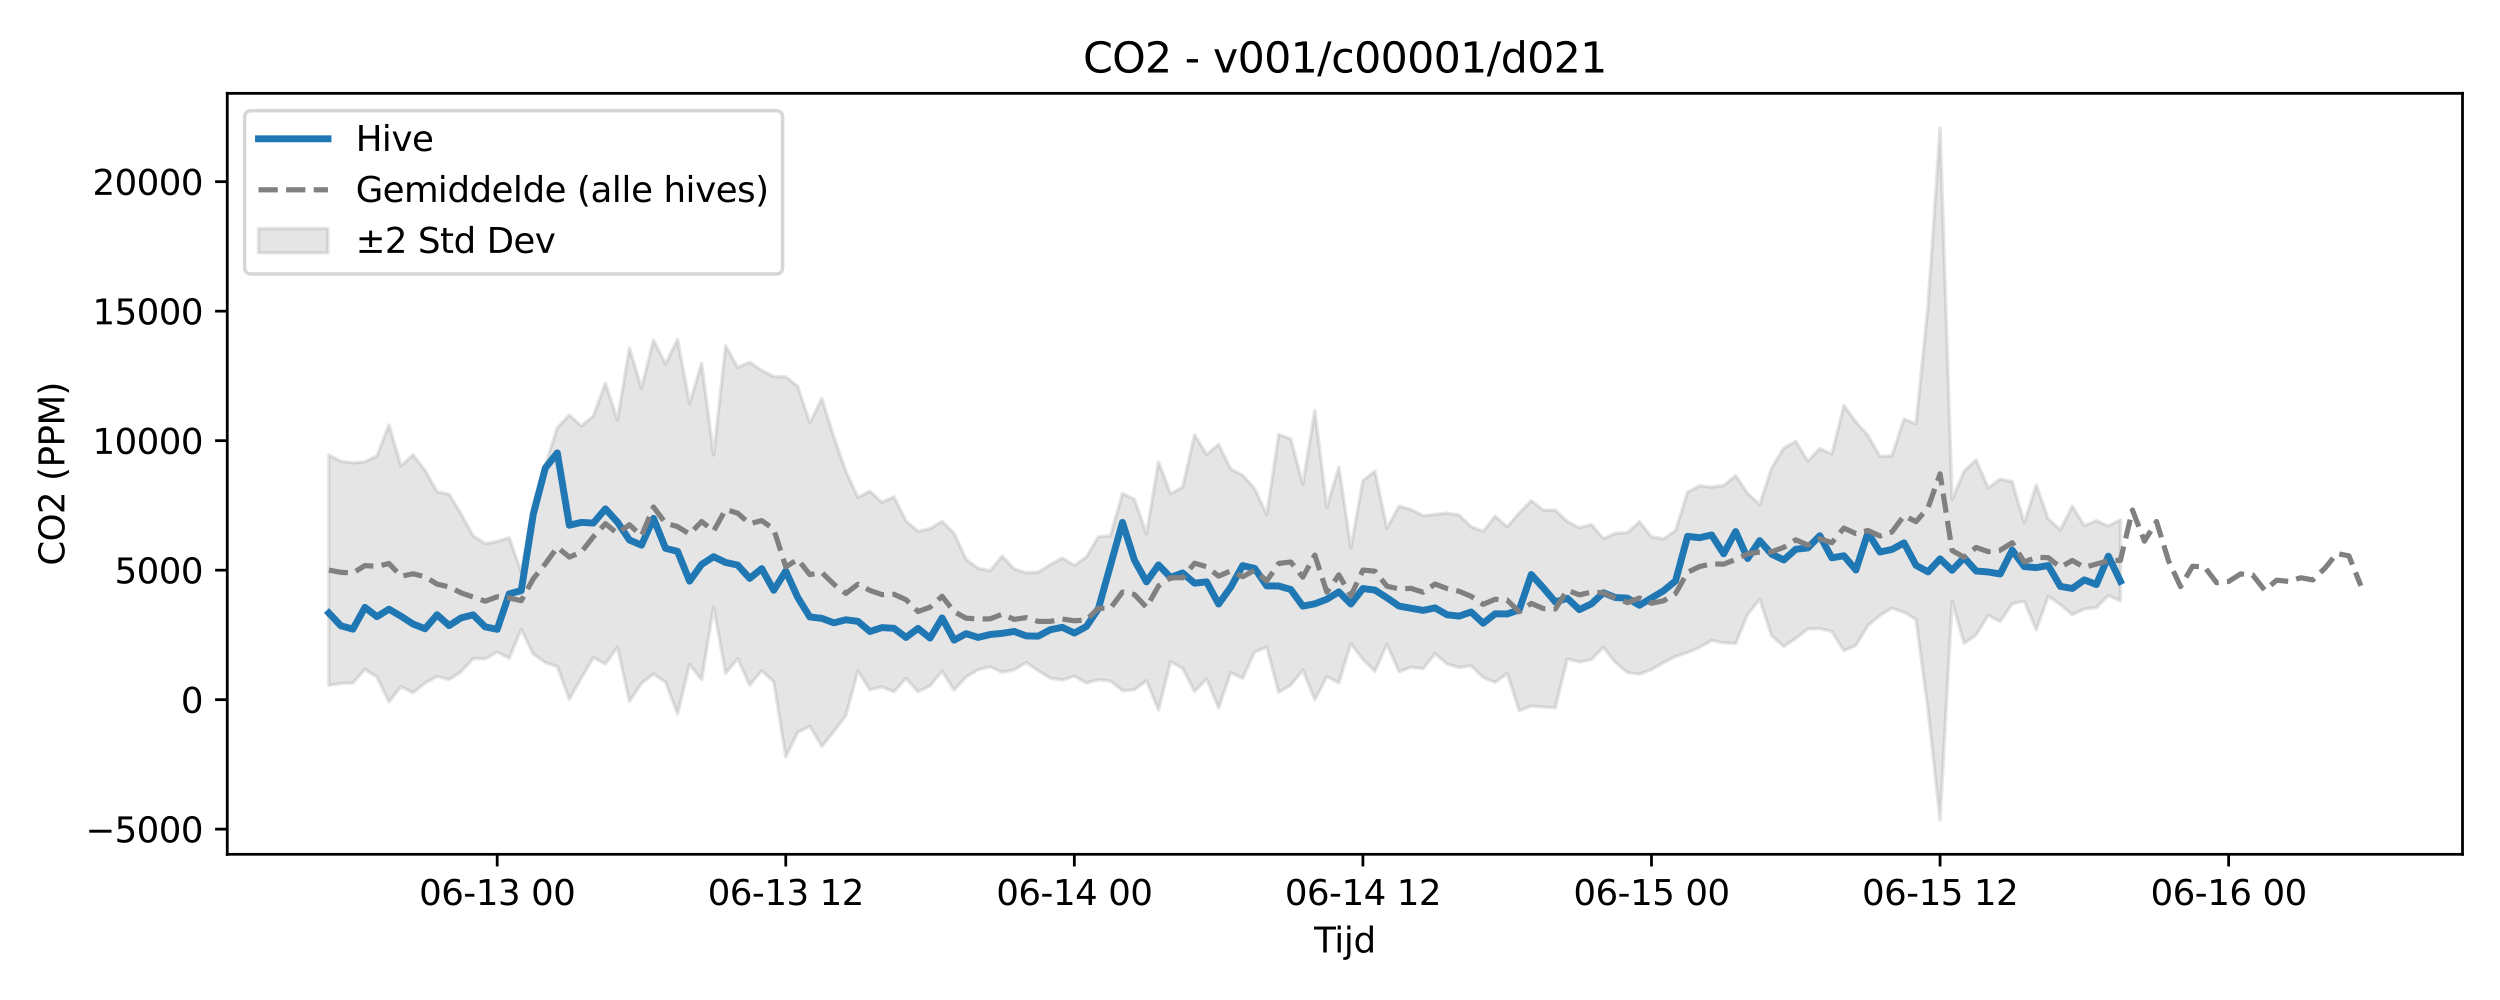 <?xml version="1.0" encoding="utf-8" standalone="no"?>
<!DOCTYPE svg PUBLIC "-//W3C//DTD SVG 1.1//EN"
  "http://www.w3.org/Graphics/SVG/1.1/DTD/svg11.dtd">
<svg xmlns:xlink="http://www.w3.org/1999/xlink" width="720pt" height="288pt" viewBox="0 0 720 288" xmlns="http://www.w3.org/2000/svg" version="1.1">
 <defs>
  <style type="text/css">*{stroke-linejoin: round; stroke-linecap: butt}</style>
 </defs>
 <g id="figure_1">
  <g id="patch_1">
   <path d="M 0 288 
L 720 288 
L 720 0 
L 0 0 
z
" style="fill: #ffffff"/>
  </g>
  <g id="axes_1">
   <g id="patch_2">
    <path d="M 65.45 246.04 
L 709.2 246.04 
L 709.2 26.88 
L 65.45 26.88 
z
" style="fill: #ffffff"/>
   </g>
   <g id="FillBetweenPolyCollection_1">
    <defs>
     <path id="mf3ef198dfa" d="M 94.711 -156.984 
L 94.711 -90.632 
L 98.174 -91.172 
L 101.637 -91.271 
L 105.1 -95.21 
L 108.563 -93.032 
L 112.026 -85.814 
L 115.489 -90.27 
L 118.952 -88.515 
L 122.414 -91.281 
L 125.877 -93.169 
L 129.34 -92.301 
L 132.803 -94.54 
L 136.266 -98.354 
L 139.729 -98.241 
L 143.192 -100.216 
L 146.655 -98.455 
L 150.117 -106.754 
L 153.58 -99.647 
L 157.043 -97.194 
L 160.506 -96.03 
L 163.969 -86.638 
L 167.432 -92.728 
L 170.895 -98.654 
L 174.358 -96.758 
L 177.821 -101.617 
L 181.283 -86.011 
L 184.746 -91.162 
L 188.209 -93.873 
L 191.672 -91.527 
L 195.135 -82.415 
L 198.598 -96.61 
L 202.061 -92.25 
L 205.524 -113.165 
L 208.987 -94.117 
L 212.449 -98.247 
L 215.912 -90.668 
L 219.375 -94.824 
L 222.838 -91.667 
L 226.301 -70.025 
L 229.764 -77.105 
L 233.227 -78.826 
L 236.69 -73.033 
L 240.152 -77.326 
L 243.615 -81.9 
L 247.078 -94.753 
L 250.541 -89.359 
L 254.004 -90.175 
L 257.467 -88.765 
L 260.93 -92.623 
L 264.393 -88.799 
L 267.856 -90.46 
L 271.318 -94.729 
L 274.781 -89.267 
L 278.244 -93.043 
L 281.707 -95.125 
L 285.17 -95.951 
L 288.633 -94.386 
L 292.096 -95.094 
L 295.559 -97.216 
L 299.021 -94.846 
L 302.484 -92.675 
L 305.947 -92.169 
L 309.41 -93.253 
L 312.873 -91.318 
L 316.336 -92.23 
L 319.799 -91.872 
L 323.262 -89.106 
L 326.725 -89.343 
L 330.187 -91.931 
L 333.65 -83.498 
L 337.113 -97.453 
L 340.576 -95.531 
L 344.039 -88.867 
L 347.502 -92.489 
L 350.965 -84.114 
L 354.428 -94.251 
L 357.89 -92.673 
L 361.353 -100.279 
L 364.816 -101.599 
L 368.279 -88.6 
L 371.742 -90.69 
L 375.205 -95.039 
L 378.668 -86.505 
L 382.131 -93.111 
L 385.594 -91.373 
L 389.056 -102.642 
L 392.519 -98.077 
L 395.982 -94.677 
L 399.445 -102.485 
L 402.908 -94.556 
L 406.371 -95.847 
L 409.834 -95.41 
L 413.297 -99.769 
L 416.76 -96.746 
L 420.222 -95.76 
L 423.685 -96.229 
L 427.148 -92.921 
L 430.611 -91.501 
L 434.074 -94.04 
L 437.537 -83.333 
L 441 -84.666 
L 444.463 -84.392 
L 447.925 -84.155 
L 451.388 -98.231 
L 454.851 -97.361 
L 458.314 -98.034 
L 461.777 -101.612 
L 465.24 -97.188 
L 468.703 -94.32 
L 472.166 -93.838 
L 475.629 -95.147 
L 479.091 -97.151 
L 482.554 -98.906 
L 486.017 -100.079 
L 489.48 -101.571 
L 492.943 -103.537 
L 496.406 -102.876 
L 499.869 -102.69 
L 503.332 -111.082 
L 506.794 -115.342 
L 510.257 -104.881 
L 513.72 -101.808 
L 517.183 -104.176 
L 520.646 -106.823 
L 524.109 -106.947 
L 527.572 -106.138 
L 531.035 -100.593 
L 534.498 -102.142 
L 537.96 -107.837 
L 541.423 -110.757 
L 544.886 -112.848 
L 548.349 -111.665 
L 551.812 -109.635 
L 555.275 -83.462 
L 558.738 -51.922 
L 562.201 -114.728 
L 565.663 -102.727 
L 569.126 -105.119 
L 572.589 -110.8 
L 576.052 -109.027 
L 579.515 -114.128 
L 582.978 -114.89 
L 586.441 -106.621 
L 589.904 -116.256 
L 593.367 -113.887 
L 596.829 -110.962 
L 600.292 -112.621 
L 603.755 -113.01 
L 607.218 -116.474 
L 610.681 -114.95 
L 610.681 -138.306 
L 610.681 -138.306 
L 607.218 -136.493 
L 603.755 -138.059 
L 600.292 -136.603 
L 596.829 -142.207 
L 593.367 -135.382 
L 589.904 -138.537 
L 586.441 -148.33 
L 582.978 -137.431 
L 579.515 -149.275 
L 576.052 -150.034 
L 572.589 -147.462 
L 569.126 -155.562 
L 565.663 -152.287 
L 562.201 -144.189 
L 558.738 -251.158 
L 555.275 -200.111 
L 551.812 -165.897 
L 548.349 -167.327 
L 544.886 -156.754 
L 541.423 -156.527 
L 537.96 -162.604 
L 534.498 -166.506 
L 531.035 -171.218 
L 527.572 -157.275 
L 524.109 -158.775 
L 520.646 -155.239 
L 517.183 -160.866 
L 513.72 -158.917 
L 510.257 -153.259 
L 506.794 -142.679 
L 503.332 -145.888 
L 499.869 -151.028 
L 496.406 -148.176 
L 492.943 -147.72 
L 489.48 -148.097 
L 486.017 -146.282 
L 482.554 -135.204 
L 479.091 -132.785 
L 475.629 -133.38 
L 472.166 -137.726 
L 468.703 -134.586 
L 465.24 -134.373 
L 461.777 -132.884 
L 458.314 -136.946 
L 454.851 -135.988 
L 451.388 -137.823 
L 447.925 -141.093 
L 444.463 -141.068 
L 441 -143.794 
L 437.537 -140.287 
L 434.074 -136.258 
L 430.611 -139.332 
L 427.148 -134.972 
L 423.685 -136.283 
L 420.222 -139.653 
L 416.76 -140.22 
L 413.297 -139.842 
L 409.834 -139.461 
L 406.371 -141.251 
L 402.908 -142.219 
L 399.445 -135.845 
L 395.982 -152.302 
L 392.519 -149.556 
L 389.056 -130.228 
L 385.594 -153.494 
L 382.131 -141.839 
L 378.668 -169.746 
L 375.205 -148.506 
L 371.742 -161.596 
L 368.279 -162.873 
L 364.816 -139.775 
L 361.353 -147.24 
L 357.89 -151.15 
L 354.428 -152.936 
L 350.965 -160.024 
L 347.502 -157.084 
L 344.039 -162.736 
L 340.576 -147.691 
L 337.113 -145.794 
L 333.65 -154.967 
L 330.187 -134.237 
L 326.725 -144.201 
L 323.262 -145.837 
L 319.799 -133.715 
L 316.336 -133.42 
L 312.873 -127.591 
L 309.41 -125.173 
L 305.947 -127.277 
L 302.484 -125.395 
L 299.021 -123.208 
L 295.559 -123.035 
L 292.096 -124.143 
L 288.633 -127.826 
L 285.17 -123.599 
L 281.707 -124.314 
L 278.244 -126.894 
L 274.781 -134.415 
L 271.318 -137.834 
L 267.856 -135.767 
L 264.393 -134.962 
L 260.93 -137.955 
L 257.467 -144.923 
L 254.004 -143.313 
L 250.541 -146.543 
L 247.078 -144.717 
L 243.615 -152.308 
L 240.152 -162.146 
L 236.69 -173.185 
L 233.227 -166.202 
L 229.764 -176.705 
L 226.301 -179.485 
L 222.838 -179.556 
L 219.375 -181.311 
L 215.912 -183.68 
L 212.449 -182.161 
L 208.987 -188.415 
L 205.524 -156.959 
L 202.061 -183.367 
L 198.598 -171.769 
L 195.135 -190.263 
L 191.672 -183.183 
L 188.209 -190.093 
L 184.746 -176.159 
L 181.283 -187.768 
L 177.821 -167.068 
L 174.358 -177.657 
L 170.895 -168.217 
L 167.432 -165.306 
L 163.969 -168.484 
L 160.506 -164.785 
L 157.043 -154.004 
L 153.58 -143.02 
L 150.117 -123.272 
L 146.655 -133.116 
L 143.192 -132.049 
L 139.729 -131.463 
L 136.266 -133.691 
L 132.803 -139.962 
L 129.34 -145.67 
L 125.877 -146.362 
L 122.414 -152.54 
L 118.952 -156.984 
L 115.489 -153.822 
L 112.026 -165.616 
L 108.563 -156.7 
L 105.1 -155.035 
L 101.637 -154.678 
L 98.174 -155.158 
L 94.711 -156.984 
z
" style="stroke: #808080; stroke-opacity: 0.2"/>
    </defs>
    <g clip-path="url(#pccd84db3d9)">
     <use xlink:href="#mf3ef198dfa" x="0" y="288" style="fill: #808080; fill-opacity: 0.2; stroke: #808080; stroke-opacity: 0.2"/>
    </g>
   </g>
   <g id="matplotlib.axis_1">
    <g id="xtick_1">
     <g id="line2d_1">
      <defs>
       <path id="m6d3af0297d" d="M 0 0 
L 0 3.5 
" style="stroke: #000000; stroke-width: 0.8"/>
      </defs>
      <g>
       <use xlink:href="#m6d3af0297d" x="143.192" y="246.04" style="stroke: #000000; stroke-width: 0.8"/>
      </g>
     </g>
     <g id="text_1">
      <!-- 06-13 00 -->
      <g transform="translate(120.711 260.638) scale(0.1 -0.1)">
       <defs>
        <path id="DejaVuSans-30" d="M 2034 4250 
Q 1547 4250 1301 3770 
Q 1056 3291 1056 2328 
Q 1056 1369 1301 889 
Q 1547 409 2034 409 
Q 2525 409 2770 889 
Q 3016 1369 3016 2328 
Q 3016 3291 2770 3770 
Q 2525 4250 2034 4250 
z
M 2034 4750 
Q 2819 4750 3233 4129 
Q 3647 3509 3647 2328 
Q 3647 1150 3233 529 
Q 2819 -91 2034 -91 
Q 1250 -91 836 529 
Q 422 1150 422 2328 
Q 422 3509 836 4129 
Q 1250 4750 2034 4750 
z
" transform="scale(0.016)"/>
        <path id="DejaVuSans-36" d="M 2113 2584 
Q 1688 2584 1439 2293 
Q 1191 2003 1191 1497 
Q 1191 994 1439 701 
Q 1688 409 2113 409 
Q 2538 409 2786 701 
Q 3034 994 3034 1497 
Q 3034 2003 2786 2293 
Q 2538 2584 2113 2584 
z
M 3366 4563 
L 3366 3988 
Q 3128 4100 2886 4159 
Q 2644 4219 2406 4219 
Q 1781 4219 1451 3797 
Q 1122 3375 1075 2522 
Q 1259 2794 1537 2939 
Q 1816 3084 2150 3084 
Q 2853 3084 3261 2657 
Q 3669 2231 3669 1497 
Q 3669 778 3244 343 
Q 2819 -91 2113 -91 
Q 1303 -91 875 529 
Q 447 1150 447 2328 
Q 447 3434 972 4092 
Q 1497 4750 2381 4750 
Q 2619 4750 2861 4703 
Q 3103 4656 3366 4563 
z
" transform="scale(0.016)"/>
        <path id="DejaVuSans-2d" d="M 313 2009 
L 1997 2009 
L 1997 1497 
L 313 1497 
L 313 2009 
z
" transform="scale(0.016)"/>
        <path id="DejaVuSans-31" d="M 794 531 
L 1825 531 
L 1825 4091 
L 703 3866 
L 703 4441 
L 1819 4666 
L 2450 4666 
L 2450 531 
L 3481 531 
L 3481 0 
L 794 0 
L 794 531 
z
" transform="scale(0.016)"/>
        <path id="DejaVuSans-33" d="M 2597 2516 
Q 3050 2419 3304 2112 
Q 3559 1806 3559 1356 
Q 3559 666 3084 287 
Q 2609 -91 1734 -91 
Q 1441 -91 1130 -33 
Q 819 25 488 141 
L 488 750 
Q 750 597 1062 519 
Q 1375 441 1716 441 
Q 2309 441 2620 675 
Q 2931 909 2931 1356 
Q 2931 1769 2642 2001 
Q 2353 2234 1838 2234 
L 1294 2234 
L 1294 2753 
L 1863 2753 
Q 2328 2753 2575 2939 
Q 2822 3125 2822 3475 
Q 2822 3834 2567 4026 
Q 2313 4219 1838 4219 
Q 1578 4219 1281 4162 
Q 984 4106 628 3988 
L 628 4550 
Q 988 4650 1302 4700 
Q 1616 4750 1894 4750 
Q 2613 4750 3031 4423 
Q 3450 4097 3450 3541 
Q 3450 3153 3228 2886 
Q 3006 2619 2597 2516 
z
" transform="scale(0.016)"/>
        <path id="DejaVuSans-20" transform="scale(0.016)"/>
       </defs>
       <use xlink:href="#DejaVuSans-30"/>
       <use xlink:href="#DejaVuSans-36" transform="translate(63.623 0)"/>
       <use xlink:href="#DejaVuSans-2d" transform="translate(127.246 0)"/>
       <use xlink:href="#DejaVuSans-31" transform="translate(163.33 0)"/>
       <use xlink:href="#DejaVuSans-33" transform="translate(226.953 0)"/>
       <use xlink:href="#DejaVuSans-20" transform="translate(290.576 0)"/>
       <use xlink:href="#DejaVuSans-30" transform="translate(322.363 0)"/>
       <use xlink:href="#DejaVuSans-30" transform="translate(385.986 0)"/>
      </g>
     </g>
    </g>
    <g id="xtick_2">
     <g id="line2d_2">
      <g>
       <use xlink:href="#m6d3af0297d" x="226.301" y="246.04" style="stroke: #000000; stroke-width: 0.8"/>
      </g>
     </g>
     <g id="text_2">
      <!-- 06-13 12 -->
      <g transform="translate(203.82 260.638) scale(0.1 -0.1)">
       <defs>
        <path id="DejaVuSans-32" d="M 1228 531 
L 3431 531 
L 3431 0 
L 469 0 
L 469 531 
Q 828 903 1448 1529 
Q 2069 2156 2228 2338 
Q 2531 2678 2651 2914 
Q 2772 3150 2772 3378 
Q 2772 3750 2511 3984 
Q 2250 4219 1831 4219 
Q 1534 4219 1204 4116 
Q 875 4013 500 3803 
L 500 4441 
Q 881 4594 1212 4672 
Q 1544 4750 1819 4750 
Q 2544 4750 2975 4387 
Q 3406 4025 3406 3419 
Q 3406 3131 3298 2873 
Q 3191 2616 2906 2266 
Q 2828 2175 2409 1742 
Q 1991 1309 1228 531 
z
" transform="scale(0.016)"/>
       </defs>
       <use xlink:href="#DejaVuSans-30"/>
       <use xlink:href="#DejaVuSans-36" transform="translate(63.623 0)"/>
       <use xlink:href="#DejaVuSans-2d" transform="translate(127.246 0)"/>
       <use xlink:href="#DejaVuSans-31" transform="translate(163.33 0)"/>
       <use xlink:href="#DejaVuSans-33" transform="translate(226.953 0)"/>
       <use xlink:href="#DejaVuSans-20" transform="translate(290.576 0)"/>
       <use xlink:href="#DejaVuSans-31" transform="translate(322.363 0)"/>
       <use xlink:href="#DejaVuSans-32" transform="translate(385.986 0)"/>
      </g>
     </g>
    </g>
    <g id="xtick_3">
     <g id="line2d_3">
      <g>
       <use xlink:href="#m6d3af0297d" x="309.41" y="246.04" style="stroke: #000000; stroke-width: 0.8"/>
      </g>
     </g>
     <g id="text_3">
      <!-- 06-14 00 -->
      <g transform="translate(286.93 260.638) scale(0.1 -0.1)">
       <defs>
        <path id="DejaVuSans-34" d="M 2419 4116 
L 825 1625 
L 2419 1625 
L 2419 4116 
z
M 2253 4666 
L 3047 4666 
L 3047 1625 
L 3713 1625 
L 3713 1100 
L 3047 1100 
L 3047 0 
L 2419 0 
L 2419 1100 
L 313 1100 
L 313 1709 
L 2253 4666 
z
" transform="scale(0.016)"/>
       </defs>
       <use xlink:href="#DejaVuSans-30"/>
       <use xlink:href="#DejaVuSans-36" transform="translate(63.623 0)"/>
       <use xlink:href="#DejaVuSans-2d" transform="translate(127.246 0)"/>
       <use xlink:href="#DejaVuSans-31" transform="translate(163.33 0)"/>
       <use xlink:href="#DejaVuSans-34" transform="translate(226.953 0)"/>
       <use xlink:href="#DejaVuSans-20" transform="translate(290.576 0)"/>
       <use xlink:href="#DejaVuSans-30" transform="translate(322.363 0)"/>
       <use xlink:href="#DejaVuSans-30" transform="translate(385.986 0)"/>
      </g>
     </g>
    </g>
    <g id="xtick_4">
     <g id="line2d_4">
      <g>
       <use xlink:href="#m6d3af0297d" x="392.519" y="246.04" style="stroke: #000000; stroke-width: 0.8"/>
      </g>
     </g>
     <g id="text_4">
      <!-- 06-14 12 -->
      <g transform="translate(370.039 260.638) scale(0.1 -0.1)">
       <use xlink:href="#DejaVuSans-30"/>
       <use xlink:href="#DejaVuSans-36" transform="translate(63.623 0)"/>
       <use xlink:href="#DejaVuSans-2d" transform="translate(127.246 0)"/>
       <use xlink:href="#DejaVuSans-31" transform="translate(163.33 0)"/>
       <use xlink:href="#DejaVuSans-34" transform="translate(226.953 0)"/>
       <use xlink:href="#DejaVuSans-20" transform="translate(290.576 0)"/>
       <use xlink:href="#DejaVuSans-31" transform="translate(322.363 0)"/>
       <use xlink:href="#DejaVuSans-32" transform="translate(385.986 0)"/>
      </g>
     </g>
    </g>
    <g id="xtick_5">
     <g id="line2d_5">
      <g>
       <use xlink:href="#m6d3af0297d" x="475.629" y="246.04" style="stroke: #000000; stroke-width: 0.8"/>
      </g>
     </g>
     <g id="text_5">
      <!-- 06-15 00 -->
      <g transform="translate(453.148 260.638) scale(0.1 -0.1)">
       <defs>
        <path id="DejaVuSans-35" d="M 691 4666 
L 3169 4666 
L 3169 4134 
L 1269 4134 
L 1269 2991 
Q 1406 3038 1543 3061 
Q 1681 3084 1819 3084 
Q 2600 3084 3056 2656 
Q 3513 2228 3513 1497 
Q 3513 744 3044 326 
Q 2575 -91 1722 -91 
Q 1428 -91 1123 -41 
Q 819 9 494 109 
L 494 744 
Q 775 591 1075 516 
Q 1375 441 1709 441 
Q 2250 441 2565 725 
Q 2881 1009 2881 1497 
Q 2881 1984 2565 2268 
Q 2250 2553 1709 2553 
Q 1456 2553 1204 2497 
Q 953 2441 691 2322 
L 691 4666 
z
" transform="scale(0.016)"/>
       </defs>
       <use xlink:href="#DejaVuSans-30"/>
       <use xlink:href="#DejaVuSans-36" transform="translate(63.623 0)"/>
       <use xlink:href="#DejaVuSans-2d" transform="translate(127.246 0)"/>
       <use xlink:href="#DejaVuSans-31" transform="translate(163.33 0)"/>
       <use xlink:href="#DejaVuSans-35" transform="translate(226.953 0)"/>
       <use xlink:href="#DejaVuSans-20" transform="translate(290.576 0)"/>
       <use xlink:href="#DejaVuSans-30" transform="translate(322.363 0)"/>
       <use xlink:href="#DejaVuSans-30" transform="translate(385.986 0)"/>
      </g>
     </g>
    </g>
    <g id="xtick_6">
     <g id="line2d_6">
      <g>
       <use xlink:href="#m6d3af0297d" x="558.738" y="246.04" style="stroke: #000000; stroke-width: 0.8"/>
      </g>
     </g>
     <g id="text_6">
      <!-- 06-15 12 -->
      <g transform="translate(536.257 260.638) scale(0.1 -0.1)">
       <use xlink:href="#DejaVuSans-30"/>
       <use xlink:href="#DejaVuSans-36" transform="translate(63.623 0)"/>
       <use xlink:href="#DejaVuSans-2d" transform="translate(127.246 0)"/>
       <use xlink:href="#DejaVuSans-31" transform="translate(163.33 0)"/>
       <use xlink:href="#DejaVuSans-35" transform="translate(226.953 0)"/>
       <use xlink:href="#DejaVuSans-20" transform="translate(290.576 0)"/>
       <use xlink:href="#DejaVuSans-31" transform="translate(322.363 0)"/>
       <use xlink:href="#DejaVuSans-32" transform="translate(385.986 0)"/>
      </g>
     </g>
    </g>
    <g id="xtick_7">
     <g id="line2d_7">
      <g>
       <use xlink:href="#m6d3af0297d" x="641.847" y="246.04" style="stroke: #000000; stroke-width: 0.8"/>
      </g>
     </g>
     <g id="text_7">
      <!-- 06-16 00 -->
      <g transform="translate(619.366 260.638) scale(0.1 -0.1)">
       <use xlink:href="#DejaVuSans-30"/>
       <use xlink:href="#DejaVuSans-36" transform="translate(63.623 0)"/>
       <use xlink:href="#DejaVuSans-2d" transform="translate(127.246 0)"/>
       <use xlink:href="#DejaVuSans-31" transform="translate(163.33 0)"/>
       <use xlink:href="#DejaVuSans-36" transform="translate(226.953 0)"/>
       <use xlink:href="#DejaVuSans-20" transform="translate(290.576 0)"/>
       <use xlink:href="#DejaVuSans-30" transform="translate(322.363 0)"/>
       <use xlink:href="#DejaVuSans-30" transform="translate(385.986 0)"/>
      </g>
     </g>
    </g>
    <g id="text_8">
     <!-- Tijd -->
     <g transform="translate(378.475 274.317) scale(0.1 -0.1)">
      <defs>
       <path id="DejaVuSans-54" d="M -19 4666 
L 3928 4666 
L 3928 4134 
L 2272 4134 
L 2272 0 
L 1638 0 
L 1638 4134 
L -19 4134 
L -19 4666 
z
" transform="scale(0.016)"/>
       <path id="DejaVuSans-69" d="M 603 3500 
L 1178 3500 
L 1178 0 
L 603 0 
L 603 3500 
z
M 603 4863 
L 1178 4863 
L 1178 4134 
L 603 4134 
L 603 4863 
z
" transform="scale(0.016)"/>
       <path id="DejaVuSans-6a" d="M 603 3500 
L 1178 3500 
L 1178 -63 
Q 1178 -731 923 -1031 
Q 669 -1331 103 -1331 
L -116 -1331 
L -116 -844 
L 38 -844 
Q 366 -844 484 -692 
Q 603 -541 603 -63 
L 603 3500 
z
M 603 4863 
L 1178 4863 
L 1178 4134 
L 603 4134 
L 603 4863 
z
" transform="scale(0.016)"/>
       <path id="DejaVuSans-64" d="M 2906 2969 
L 2906 4863 
L 3481 4863 
L 3481 0 
L 2906 0 
L 2906 525 
Q 2725 213 2448 61 
Q 2172 -91 1784 -91 
Q 1150 -91 751 415 
Q 353 922 353 1747 
Q 353 2572 751 3078 
Q 1150 3584 1784 3584 
Q 2172 3584 2448 3432 
Q 2725 3281 2906 2969 
z
M 947 1747 
Q 947 1113 1208 752 
Q 1469 391 1925 391 
Q 2381 391 2643 752 
Q 2906 1113 2906 1747 
Q 2906 2381 2643 2742 
Q 2381 3103 1925 3103 
Q 1469 3103 1208 2742 
Q 947 2381 947 1747 
z
" transform="scale(0.016)"/>
      </defs>
      <use xlink:href="#DejaVuSans-54"/>
      <use xlink:href="#DejaVuSans-69" transform="translate(57.959 0)"/>
      <use xlink:href="#DejaVuSans-6a" transform="translate(85.742 0)"/>
      <use xlink:href="#DejaVuSans-64" transform="translate(113.525 0)"/>
     </g>
    </g>
   </g>
   <g id="matplotlib.axis_2">
    <g id="ytick_1">
     <g id="line2d_8">
      <defs>
       <path id="m450930be5f" d="M 0 0 
L -3.5 0 
" style="stroke: #000000; stroke-width: 0.8"/>
      </defs>
      <g>
       <use xlink:href="#m450930be5f" x="65.45" y="238.797" style="stroke: #000000; stroke-width: 0.8"/>
      </g>
     </g>
     <g id="text_9">
      <!-- −5000 -->
      <g transform="translate(24.62 242.596) scale(0.1 -0.1)">
       <defs>
        <path id="DejaVuSans-2212" d="M 678 2272 
L 4684 2272 
L 4684 1741 
L 678 1741 
L 678 2272 
z
" transform="scale(0.016)"/>
       </defs>
       <use xlink:href="#DejaVuSans-2212"/>
       <use xlink:href="#DejaVuSans-35" transform="translate(83.789 0)"/>
       <use xlink:href="#DejaVuSans-30" transform="translate(147.412 0)"/>
       <use xlink:href="#DejaVuSans-30" transform="translate(211.035 0)"/>
       <use xlink:href="#DejaVuSans-30" transform="translate(274.658 0)"/>
      </g>
     </g>
    </g>
    <g id="ytick_2">
     <g id="line2d_9">
      <g>
       <use xlink:href="#m450930be5f" x="65.45" y="201.502" style="stroke: #000000; stroke-width: 0.8"/>
      </g>
     </g>
     <g id="text_10">
      <!-- 0 -->
      <g transform="translate(52.087 205.302) scale(0.1 -0.1)">
       <use xlink:href="#DejaVuSans-30"/>
      </g>
     </g>
    </g>
    <g id="ytick_3">
     <g id="line2d_10">
      <g>
       <use xlink:href="#m450930be5f" x="65.45" y="164.208" style="stroke: #000000; stroke-width: 0.8"/>
      </g>
     </g>
     <g id="text_11">
      <!-- 5000 -->
      <g transform="translate(33 168.007) scale(0.1 -0.1)">
       <use xlink:href="#DejaVuSans-35"/>
       <use xlink:href="#DejaVuSans-30" transform="translate(63.623 0)"/>
       <use xlink:href="#DejaVuSans-30" transform="translate(127.246 0)"/>
       <use xlink:href="#DejaVuSans-30" transform="translate(190.869 0)"/>
      </g>
     </g>
    </g>
    <g id="ytick_4">
     <g id="line2d_11">
      <g>
       <use xlink:href="#m450930be5f" x="65.45" y="126.913" style="stroke: #000000; stroke-width: 0.8"/>
      </g>
     </g>
     <g id="text_12">
      <!-- 10000 -->
      <g transform="translate(26.637 130.712) scale(0.1 -0.1)">
       <use xlink:href="#DejaVuSans-31"/>
       <use xlink:href="#DejaVuSans-30" transform="translate(63.623 0)"/>
       <use xlink:href="#DejaVuSans-30" transform="translate(127.246 0)"/>
       <use xlink:href="#DejaVuSans-30" transform="translate(190.869 0)"/>
       <use xlink:href="#DejaVuSans-30" transform="translate(254.492 0)"/>
      </g>
     </g>
    </g>
    <g id="ytick_5">
     <g id="line2d_12">
      <g>
       <use xlink:href="#m450930be5f" x="65.45" y="89.618" style="stroke: #000000; stroke-width: 0.8"/>
      </g>
     </g>
     <g id="text_13">
      <!-- 15000 -->
      <g transform="translate(26.637 93.417) scale(0.1 -0.1)">
       <use xlink:href="#DejaVuSans-31"/>
       <use xlink:href="#DejaVuSans-35" transform="translate(63.623 0)"/>
       <use xlink:href="#DejaVuSans-30" transform="translate(127.246 0)"/>
       <use xlink:href="#DejaVuSans-30" transform="translate(190.869 0)"/>
       <use xlink:href="#DejaVuSans-30" transform="translate(254.492 0)"/>
      </g>
     </g>
    </g>
    <g id="ytick_6">
     <g id="line2d_13">
      <g>
       <use xlink:href="#m450930be5f" x="65.45" y="52.323" style="stroke: #000000; stroke-width: 0.8"/>
      </g>
     </g>
     <g id="text_14">
      <!-- 20000 -->
      <g transform="translate(26.637 56.123) scale(0.1 -0.1)">
       <use xlink:href="#DejaVuSans-32"/>
       <use xlink:href="#DejaVuSans-30" transform="translate(63.623 0)"/>
       <use xlink:href="#DejaVuSans-30" transform="translate(127.246 0)"/>
       <use xlink:href="#DejaVuSans-30" transform="translate(190.869 0)"/>
       <use xlink:href="#DejaVuSans-30" transform="translate(254.492 0)"/>
      </g>
     </g>
    </g>
    <g id="text_15">
     <!-- CO2 (PPM) -->
     <g transform="translate(18.541 162.903) rotate(-90) scale(0.1 -0.1)">
      <defs>
       <path id="DejaVuSans-43" d="M 4122 4306 
L 4122 3641 
Q 3803 3938 3442 4084 
Q 3081 4231 2675 4231 
Q 1875 4231 1450 3742 
Q 1025 3253 1025 2328 
Q 1025 1406 1450 917 
Q 1875 428 2675 428 
Q 3081 428 3442 575 
Q 3803 722 4122 1019 
L 4122 359 
Q 3791 134 3420 21 
Q 3050 -91 2638 -91 
Q 1578 -91 968 557 
Q 359 1206 359 2328 
Q 359 3453 968 4101 
Q 1578 4750 2638 4750 
Q 3056 4750 3426 4639 
Q 3797 4528 4122 4306 
z
" transform="scale(0.016)"/>
       <path id="DejaVuSans-4f" d="M 2522 4238 
Q 1834 4238 1429 3725 
Q 1025 3213 1025 2328 
Q 1025 1447 1429 934 
Q 1834 422 2522 422 
Q 3209 422 3611 934 
Q 4013 1447 4013 2328 
Q 4013 3213 3611 3725 
Q 3209 4238 2522 4238 
z
M 2522 4750 
Q 3503 4750 4090 4092 
Q 4678 3434 4678 2328 
Q 4678 1225 4090 567 
Q 3503 -91 2522 -91 
Q 1538 -91 948 565 
Q 359 1222 359 2328 
Q 359 3434 948 4092 
Q 1538 4750 2522 4750 
z
" transform="scale(0.016)"/>
       <path id="DejaVuSans-28" d="M 1984 4856 
Q 1566 4138 1362 3434 
Q 1159 2731 1159 2009 
Q 1159 1288 1364 580 
Q 1569 -128 1984 -844 
L 1484 -844 
Q 1016 -109 783 600 
Q 550 1309 550 2009 
Q 550 2706 781 3412 
Q 1013 4119 1484 4856 
L 1984 4856 
z
" transform="scale(0.016)"/>
       <path id="DejaVuSans-50" d="M 1259 4147 
L 1259 2394 
L 2053 2394 
Q 2494 2394 2734 2622 
Q 2975 2850 2975 3272 
Q 2975 3691 2734 3919 
Q 2494 4147 2053 4147 
L 1259 4147 
z
M 628 4666 
L 2053 4666 
Q 2838 4666 3239 4311 
Q 3641 3956 3641 3272 
Q 3641 2581 3239 2228 
Q 2838 1875 2053 1875 
L 1259 1875 
L 1259 0 
L 628 0 
L 628 4666 
z
" transform="scale(0.016)"/>
       <path id="DejaVuSans-4d" d="M 628 4666 
L 1569 4666 
L 2759 1491 
L 3956 4666 
L 4897 4666 
L 4897 0 
L 4281 0 
L 4281 4097 
L 3078 897 
L 2444 897 
L 1241 4097 
L 1241 0 
L 628 0 
L 628 4666 
z
" transform="scale(0.016)"/>
       <path id="DejaVuSans-29" d="M 513 4856 
L 1013 4856 
Q 1481 4119 1714 3412 
Q 1947 2706 1947 2009 
Q 1947 1309 1714 600 
Q 1481 -109 1013 -844 
L 513 -844 
Q 928 -128 1133 580 
Q 1338 1288 1338 2009 
Q 1338 2731 1133 3434 
Q 928 4138 513 4856 
z
" transform="scale(0.016)"/>
      </defs>
      <use xlink:href="#DejaVuSans-43"/>
      <use xlink:href="#DejaVuSans-4f" transform="translate(69.824 0)"/>
      <use xlink:href="#DejaVuSans-32" transform="translate(148.535 0)"/>
      <use xlink:href="#DejaVuSans-20" transform="translate(212.158 0)"/>
      <use xlink:href="#DejaVuSans-28" transform="translate(243.945 0)"/>
      <use xlink:href="#DejaVuSans-50" transform="translate(282.959 0)"/>
      <use xlink:href="#DejaVuSans-50" transform="translate(343.262 0)"/>
      <use xlink:href="#DejaVuSans-4d" transform="translate(403.564 0)"/>
      <use xlink:href="#DejaVuSans-29" transform="translate(489.844 0)"/>
     </g>
    </g>
   </g>
   <g id="line2d_14">
    <path d="M 94.711 176.556 
L 98.174 180.23 
L 101.637 181.194 
L 105.1 174.924 
L 108.563 177.597 
L 112.026 175.441 
L 115.489 177.48 
L 118.952 179.717 
L 122.414 181.085 
L 125.877 177.05 
L 129.34 180.167 
L 132.803 177.95 
L 136.266 177.082 
L 139.729 180.535 
L 143.192 181.244 
L 146.655 171.04 
L 150.117 170.09 
L 153.58 148.126 
L 157.043 134.805 
L 160.506 130.437 
L 163.969 151.27 
L 167.432 150.451 
L 170.895 150.637 
L 174.358 146.555 
L 177.821 150.338 
L 181.283 155.526 
L 184.746 157.006 
L 188.209 149.31 
L 191.672 157.922 
L 195.135 158.79 
L 198.598 167.359 
L 202.061 162.552 
L 205.524 160.342 
L 208.987 161.996 
L 212.449 162.738 
L 215.912 166.575 
L 219.375 163.768 
L 222.838 169.993 
L 226.301 164.476 
L 229.764 172.099 
L 233.227 177.681 
L 236.69 178.089 
L 240.152 179.379 
L 243.615 178.503 
L 247.078 178.944 
L 250.541 181.866 
L 254.004 180.747 
L 257.467 180.946 
L 260.93 183.586 
L 264.393 180.987 
L 267.856 183.763 
L 271.318 177.969 
L 274.781 184.352 
L 278.244 182.49 
L 281.707 183.579 
L 285.17 182.736 
L 288.633 182.4 
L 292.096 181.853 
L 295.559 183.146 
L 299.021 183.208 
L 302.484 181.358 
L 305.947 180.67 
L 309.41 182.318 
L 312.873 180.448 
L 316.336 175.284 
L 323.262 150.453 
L 326.725 161.329 
L 330.187 167.577 
L 333.65 162.701 
L 337.113 166.289 
L 340.576 165.011 
L 344.039 167.957 
L 347.502 167.575 
L 350.965 173.957 
L 354.428 169.148 
L 357.89 162.9 
L 361.353 163.703 
L 364.816 168.733 
L 368.279 168.773 
L 371.742 169.775 
L 375.205 174.566 
L 378.668 173.897 
L 382.131 172.577 
L 385.594 170.456 
L 389.056 173.947 
L 392.519 169.492 
L 395.982 169.946 
L 399.445 172.166 
L 402.908 174.55 
L 409.834 175.791 
L 413.297 175.078 
L 416.76 177.06 
L 420.222 177.437 
L 423.685 176.251 
L 427.148 179.491 
L 430.611 176.774 
L 434.074 176.825 
L 437.537 175.625 
L 441 165.466 
L 444.463 169.285 
L 447.925 173.36 
L 451.388 172.308 
L 454.851 175.563 
L 458.314 173.924 
L 461.777 170.712 
L 465.24 172.094 
L 468.703 172.266 
L 472.166 174.312 
L 479.091 170.148 
L 482.554 167.306 
L 486.017 154.471 
L 489.48 154.859 
L 492.943 154.071 
L 496.406 159.481 
L 499.869 153.101 
L 503.332 160.84 
L 506.794 155.717 
L 510.257 159.62 
L 513.72 161.258 
L 517.183 158.183 
L 520.646 157.8 
L 524.109 154.29 
L 527.572 160.654 
L 531.035 160.061 
L 534.498 164.151 
L 537.96 153.437 
L 541.423 158.986 
L 544.886 158.248 
L 548.349 156.344 
L 551.812 162.815 
L 555.275 164.707 
L 558.738 160.953 
L 562.201 164.243 
L 565.663 160.6 
L 569.126 164.449 
L 572.589 164.73 
L 576.052 165.307 
L 579.515 158.447 
L 582.978 163.171 
L 586.441 163.474 
L 589.904 162.868 
L 593.367 168.877 
L 596.829 169.479 
L 600.292 167.002 
L 603.755 168.347 
L 607.218 160.185 
L 610.681 167.405 
L 610.681 167.405 
" clip-path="url(#pccd84db3d9)" style="fill: none; stroke: #1f77b4; stroke-width: 2; stroke-linecap: square"/>
   </g>
   <g id="line2d_15">
    <path d="M 94.711 164.192 
L 98.174 164.835 
L 101.637 165.025 
L 105.1 162.878 
L 108.563 163.134 
L 112.026 162.285 
L 115.489 165.954 
L 118.952 165.251 
L 122.414 166.09 
L 125.877 168.234 
L 129.34 169.015 
L 132.803 170.749 
L 139.729 173.148 
L 143.192 171.867 
L 146.655 172.215 
L 150.117 172.987 
L 153.58 166.666 
L 157.043 162.401 
L 160.506 157.593 
L 163.969 160.439 
L 167.432 158.983 
L 170.895 154.565 
L 174.358 150.792 
L 177.821 153.657 
L 181.283 151.111 
L 184.746 154.34 
L 188.209 146.017 
L 191.672 150.645 
L 195.135 151.661 
L 198.598 153.81 
L 202.061 150.192 
L 205.524 152.938 
L 208.987 146.734 
L 212.449 147.796 
L 215.912 150.826 
L 219.375 149.933 
L 222.838 152.389 
L 226.301 163.245 
L 229.764 161.095 
L 233.227 165.486 
L 236.69 164.891 
L 240.152 168.264 
L 243.615 170.896 
L 247.078 168.265 
L 250.541 170.049 
L 254.004 171.256 
L 257.467 171.156 
L 260.93 172.711 
L 264.393 176.119 
L 267.856 174.886 
L 271.318 171.718 
L 274.781 176.159 
L 278.244 178.032 
L 281.707 178.28 
L 285.17 178.225 
L 288.633 176.894 
L 292.096 178.382 
L 295.559 177.874 
L 299.021 178.973 
L 302.484 178.965 
L 305.947 178.277 
L 309.41 178.787 
L 312.873 178.546 
L 316.336 175.175 
L 319.799 175.206 
L 323.262 170.528 
L 326.725 171.228 
L 330.187 174.916 
L 333.65 168.767 
L 337.113 166.377 
L 340.576 166.389 
L 344.039 162.198 
L 347.502 163.214 
L 350.965 165.931 
L 354.428 164.407 
L 357.89 166.088 
L 361.353 164.24 
L 364.816 167.313 
L 368.279 162.263 
L 371.742 161.857 
L 375.205 166.227 
L 378.668 159.875 
L 382.131 170.525 
L 385.594 165.566 
L 389.056 171.565 
L 392.519 164.183 
L 395.982 164.511 
L 399.445 168.835 
L 402.908 169.612 
L 406.371 169.451 
L 409.834 170.564 
L 413.297 168.195 
L 416.76 169.517 
L 420.222 170.293 
L 423.685 171.744 
L 427.148 174.053 
L 430.611 172.584 
L 434.074 172.851 
L 437.537 176.19 
L 441 173.77 
L 444.463 175.27 
L 447.925 175.376 
L 451.388 169.973 
L 454.851 171.325 
L 458.314 170.51 
L 461.777 170.752 
L 465.24 172.22 
L 468.703 173.547 
L 472.166 172.218 
L 475.629 173.737 
L 479.091 173.032 
L 482.554 170.945 
L 486.017 164.82 
L 489.48 163.166 
L 492.943 162.372 
L 496.406 162.474 
L 499.869 161.141 
L 503.332 159.515 
L 506.794 158.989 
L 510.257 158.93 
L 513.72 157.638 
L 517.183 155.479 
L 520.646 156.969 
L 524.109 155.139 
L 527.572 156.294 
L 531.035 152.095 
L 534.498 153.676 
L 537.96 152.78 
L 541.423 154.358 
L 544.886 153.199 
L 548.349 148.504 
L 551.812 150.234 
L 555.275 146.213 
L 558.738 136.46 
L 562.201 158.541 
L 565.663 160.493 
L 569.126 157.659 
L 572.589 158.869 
L 576.052 158.47 
L 579.515 156.298 
L 582.978 161.839 
L 586.441 160.524 
L 589.904 160.603 
L 593.367 163.365 
L 596.829 161.416 
L 600.292 163.388 
L 607.218 161.516 
L 610.681 161.372 
L 614.144 146.903 
L 617.607 155.851 
L 621.07 150.192 
L 624.533 161.505 
L 627.995 168.927 
L 631.458 163.081 
L 634.921 163.29 
L 638.384 167.815 
L 641.847 167.465 
L 645.31 165.287 
L 648.773 165.6 
L 652.236 169.983 
L 655.698 167.094 
L 659.161 167.442 
L 662.624 166.398 
L 666.087 167.012 
L 669.55 163.666 
L 673.013 159.408 
L 676.476 160.088 
L 679.939 168.713 
L 679.939 168.713 
" clip-path="url(#pccd84db3d9)" style="fill: none; stroke-dasharray: 5.55,2.4; stroke-dashoffset: 0; stroke: #808080; stroke-width: 1.5"/>
   </g>
   <g id="patch_3">
    <path d="M 65.45 246.04 
L 65.45 26.88 
" style="fill: none; stroke: #000000; stroke-width: 0.8; stroke-linejoin: miter; stroke-linecap: square"/>
   </g>
   <g id="patch_4">
    <path d="M 709.2 246.04 
L 709.2 26.88 
" style="fill: none; stroke: #000000; stroke-width: 0.8; stroke-linejoin: miter; stroke-linecap: square"/>
   </g>
   <g id="patch_5">
    <path d="M 65.45 246.04 
L 709.2 246.04 
" style="fill: none; stroke: #000000; stroke-width: 0.8; stroke-linejoin: miter; stroke-linecap: square"/>
   </g>
   <g id="patch_6">
    <path d="M 65.45 26.88 
L 709.2 26.88 
" style="fill: none; stroke: #000000; stroke-width: 0.8; stroke-linejoin: miter; stroke-linecap: square"/>
   </g>
   <g id="text_16">
    <!-- CO2 - v001/c00001/d021 -->
    <g transform="translate(311.922 20.88) scale(0.12 -0.12)">
     <defs>
      <path id="DejaVuSans-76" d="M 191 3500 
L 800 3500 
L 1894 563 
L 2988 3500 
L 3597 3500 
L 2284 0 
L 1503 0 
L 191 3500 
z
" transform="scale(0.016)"/>
      <path id="DejaVuSans-2f" d="M 1625 4666 
L 2156 4666 
L 531 -594 
L 0 -594 
L 1625 4666 
z
" transform="scale(0.016)"/>
      <path id="DejaVuSans-63" d="M 3122 3366 
L 3122 2828 
Q 2878 2963 2633 3030 
Q 2388 3097 2138 3097 
Q 1578 3097 1268 2742 
Q 959 2388 959 1747 
Q 959 1106 1268 751 
Q 1578 397 2138 397 
Q 2388 397 2633 464 
Q 2878 531 3122 666 
L 3122 134 
Q 2881 22 2623 -34 
Q 2366 -91 2075 -91 
Q 1284 -91 818 406 
Q 353 903 353 1747 
Q 353 2603 823 3093 
Q 1294 3584 2113 3584 
Q 2378 3584 2631 3529 
Q 2884 3475 3122 3366 
z
" transform="scale(0.016)"/>
     </defs>
     <use xlink:href="#DejaVuSans-43"/>
     <use xlink:href="#DejaVuSans-4f" transform="translate(69.824 0)"/>
     <use xlink:href="#DejaVuSans-32" transform="translate(148.535 0)"/>
     <use xlink:href="#DejaVuSans-20" transform="translate(212.158 0)"/>
     <use xlink:href="#DejaVuSans-2d" transform="translate(243.945 0)"/>
     <use xlink:href="#DejaVuSans-20" transform="translate(280.029 0)"/>
     <use xlink:href="#DejaVuSans-76" transform="translate(311.816 0)"/>
     <use xlink:href="#DejaVuSans-30" transform="translate(370.996 0)"/>
     <use xlink:href="#DejaVuSans-30" transform="translate(434.619 0)"/>
     <use xlink:href="#DejaVuSans-31" transform="translate(498.242 0)"/>
     <use xlink:href="#DejaVuSans-2f" transform="translate(561.865 0)"/>
     <use xlink:href="#DejaVuSans-63" transform="translate(595.557 0)"/>
     <use xlink:href="#DejaVuSans-30" transform="translate(650.537 0)"/>
     <use xlink:href="#DejaVuSans-30" transform="translate(714.16 0)"/>
     <use xlink:href="#DejaVuSans-30" transform="translate(777.783 0)"/>
     <use xlink:href="#DejaVuSans-30" transform="translate(841.406 0)"/>
     <use xlink:href="#DejaVuSans-31" transform="translate(905.029 0)"/>
     <use xlink:href="#DejaVuSans-2f" transform="translate(968.652 0)"/>
     <use xlink:href="#DejaVuSans-64" transform="translate(1002.344 0)"/>
     <use xlink:href="#DejaVuSans-30" transform="translate(1065.82 0)"/>
     <use xlink:href="#DejaVuSans-32" transform="translate(1129.443 0)"/>
     <use xlink:href="#DejaVuSans-31" transform="translate(1193.066 0)"/>
    </g>
   </g>
   <g id="legend_1">
    <g id="patch_7">
     <path d="M 72.45 78.914 
L 223.394 78.914 
Q 225.394 78.914 225.394 76.914 
L 225.394 33.88 
Q 225.394 31.88 223.394 31.88 
L 72.45 31.88 
Q 70.45 31.88 70.45 33.88 
L 70.45 76.914 
Q 70.45 78.914 72.45 78.914 
z
" style="fill: #ffffff; opacity: 0.8; stroke: #cccccc; stroke-linejoin: miter"/>
    </g>
    <g id="line2d_16">
     <path d="M 74.45 39.978 
L 84.45 39.978 
L 94.45 39.978 
" style="fill: none; stroke: #1f77b4; stroke-width: 2; stroke-linecap: square"/>
    </g>
    <g id="text_17">
     <!-- Hive -->
     <g transform="translate(102.45 43.478) scale(0.1 -0.1)">
      <defs>
       <path id="DejaVuSans-48" d="M 628 4666 
L 1259 4666 
L 1259 2753 
L 3553 2753 
L 3553 4666 
L 4184 4666 
L 4184 0 
L 3553 0 
L 3553 2222 
L 1259 2222 
L 1259 0 
L 628 0 
L 628 4666 
z
" transform="scale(0.016)"/>
       <path id="DejaVuSans-65" d="M 3597 1894 
L 3597 1613 
L 953 1613 
Q 991 1019 1311 708 
Q 1631 397 2203 397 
Q 2534 397 2845 478 
Q 3156 559 3463 722 
L 3463 178 
Q 3153 47 2828 -22 
Q 2503 -91 2169 -91 
Q 1331 -91 842 396 
Q 353 884 353 1716 
Q 353 2575 817 3079 
Q 1281 3584 2069 3584 
Q 2775 3584 3186 3129 
Q 3597 2675 3597 1894 
z
M 3022 2063 
Q 3016 2534 2758 2815 
Q 2500 3097 2075 3097 
Q 1594 3097 1305 2825 
Q 1016 2553 972 2059 
L 3022 2063 
z
" transform="scale(0.016)"/>
      </defs>
      <use xlink:href="#DejaVuSans-48"/>
      <use xlink:href="#DejaVuSans-69" transform="translate(75.195 0)"/>
      <use xlink:href="#DejaVuSans-76" transform="translate(102.979 0)"/>
      <use xlink:href="#DejaVuSans-65" transform="translate(162.158 0)"/>
     </g>
    </g>
    <g id="line2d_17">
     <path d="M 74.45 54.657 
L 84.45 54.657 
L 94.45 54.657 
" style="fill: none; stroke-dasharray: 5.55,2.4; stroke-dashoffset: 0; stroke: #808080; stroke-width: 1.5"/>
    </g>
    <g id="text_18">
     <!-- Gemiddelde (alle hives) -->
     <g transform="translate(102.45 58.157) scale(0.1 -0.1)">
      <defs>
       <path id="DejaVuSans-47" d="M 3809 666 
L 3809 1919 
L 2778 1919 
L 2778 2438 
L 4434 2438 
L 4434 434 
Q 4069 175 3628 42 
Q 3188 -91 2688 -91 
Q 1594 -91 976 548 
Q 359 1188 359 2328 
Q 359 3472 976 4111 
Q 1594 4750 2688 4750 
Q 3144 4750 3555 4637 
Q 3966 4525 4313 4306 
L 4313 3634 
Q 3963 3931 3569 4081 
Q 3175 4231 2741 4231 
Q 1884 4231 1454 3753 
Q 1025 3275 1025 2328 
Q 1025 1384 1454 906 
Q 1884 428 2741 428 
Q 3075 428 3337 486 
Q 3600 544 3809 666 
z
" transform="scale(0.016)"/>
       <path id="DejaVuSans-6d" d="M 3328 2828 
Q 3544 3216 3844 3400 
Q 4144 3584 4550 3584 
Q 5097 3584 5394 3201 
Q 5691 2819 5691 2113 
L 5691 0 
L 5113 0 
L 5113 2094 
Q 5113 2597 4934 2840 
Q 4756 3084 4391 3084 
Q 3944 3084 3684 2787 
Q 3425 2491 3425 1978 
L 3425 0 
L 2847 0 
L 2847 2094 
Q 2847 2600 2669 2842 
Q 2491 3084 2119 3084 
Q 1678 3084 1418 2786 
Q 1159 2488 1159 1978 
L 1159 0 
L 581 0 
L 581 3500 
L 1159 3500 
L 1159 2956 
Q 1356 3278 1631 3431 
Q 1906 3584 2284 3584 
Q 2666 3584 2933 3390 
Q 3200 3197 3328 2828 
z
" transform="scale(0.016)"/>
       <path id="DejaVuSans-6c" d="M 603 4863 
L 1178 4863 
L 1178 0 
L 603 0 
L 603 4863 
z
" transform="scale(0.016)"/>
       <path id="DejaVuSans-61" d="M 2194 1759 
Q 1497 1759 1228 1600 
Q 959 1441 959 1056 
Q 959 750 1161 570 
Q 1363 391 1709 391 
Q 2188 391 2477 730 
Q 2766 1069 2766 1631 
L 2766 1759 
L 2194 1759 
z
M 3341 1997 
L 3341 0 
L 2766 0 
L 2766 531 
Q 2569 213 2275 61 
Q 1981 -91 1556 -91 
Q 1019 -91 701 211 
Q 384 513 384 1019 
Q 384 1609 779 1909 
Q 1175 2209 1959 2209 
L 2766 2209 
L 2766 2266 
Q 2766 2663 2505 2880 
Q 2244 3097 1772 3097 
Q 1472 3097 1187 3025 
Q 903 2953 641 2809 
L 641 3341 
Q 956 3463 1253 3523 
Q 1550 3584 1831 3584 
Q 2591 3584 2966 3190 
Q 3341 2797 3341 1997 
z
" transform="scale(0.016)"/>
       <path id="DejaVuSans-68" d="M 3513 2113 
L 3513 0 
L 2938 0 
L 2938 2094 
Q 2938 2591 2744 2837 
Q 2550 3084 2163 3084 
Q 1697 3084 1428 2787 
Q 1159 2491 1159 1978 
L 1159 0 
L 581 0 
L 581 4863 
L 1159 4863 
L 1159 2956 
Q 1366 3272 1645 3428 
Q 1925 3584 2291 3584 
Q 2894 3584 3203 3211 
Q 3513 2838 3513 2113 
z
" transform="scale(0.016)"/>
       <path id="DejaVuSans-73" d="M 2834 3397 
L 2834 2853 
Q 2591 2978 2328 3040 
Q 2066 3103 1784 3103 
Q 1356 3103 1142 2972 
Q 928 2841 928 2578 
Q 928 2378 1081 2264 
Q 1234 2150 1697 2047 
L 1894 2003 
Q 2506 1872 2764 1633 
Q 3022 1394 3022 966 
Q 3022 478 2636 193 
Q 2250 -91 1575 -91 
Q 1294 -91 989 -36 
Q 684 19 347 128 
L 347 722 
Q 666 556 975 473 
Q 1284 391 1588 391 
Q 1994 391 2212 530 
Q 2431 669 2431 922 
Q 2431 1156 2273 1281 
Q 2116 1406 1581 1522 
L 1381 1569 
Q 847 1681 609 1914 
Q 372 2147 372 2553 
Q 372 3047 722 3315 
Q 1072 3584 1716 3584 
Q 2034 3584 2315 3537 
Q 2597 3491 2834 3397 
z
" transform="scale(0.016)"/>
      </defs>
      <use xlink:href="#DejaVuSans-47"/>
      <use xlink:href="#DejaVuSans-65" transform="translate(77.49 0)"/>
      <use xlink:href="#DejaVuSans-6d" transform="translate(139.014 0)"/>
      <use xlink:href="#DejaVuSans-69" transform="translate(236.426 0)"/>
      <use xlink:href="#DejaVuSans-64" transform="translate(264.209 0)"/>
      <use xlink:href="#DejaVuSans-64" transform="translate(327.686 0)"/>
      <use xlink:href="#DejaVuSans-65" transform="translate(391.162 0)"/>
      <use xlink:href="#DejaVuSans-6c" transform="translate(452.686 0)"/>
      <use xlink:href="#DejaVuSans-64" transform="translate(480.469 0)"/>
      <use xlink:href="#DejaVuSans-65" transform="translate(543.945 0)"/>
      <use xlink:href="#DejaVuSans-20" transform="translate(605.469 0)"/>
      <use xlink:href="#DejaVuSans-28" transform="translate(637.256 0)"/>
      <use xlink:href="#DejaVuSans-61" transform="translate(676.27 0)"/>
      <use xlink:href="#DejaVuSans-6c" transform="translate(737.549 0)"/>
      <use xlink:href="#DejaVuSans-6c" transform="translate(765.332 0)"/>
      <use xlink:href="#DejaVuSans-65" transform="translate(793.115 0)"/>
      <use xlink:href="#DejaVuSans-20" transform="translate(854.639 0)"/>
      <use xlink:href="#DejaVuSans-68" transform="translate(886.426 0)"/>
      <use xlink:href="#DejaVuSans-69" transform="translate(949.805 0)"/>
      <use xlink:href="#DejaVuSans-76" transform="translate(977.588 0)"/>
      <use xlink:href="#DejaVuSans-65" transform="translate(1036.768 0)"/>
      <use xlink:href="#DejaVuSans-73" transform="translate(1098.291 0)"/>
      <use xlink:href="#DejaVuSans-29" transform="translate(1150.391 0)"/>
     </g>
    </g>
    <g id="patch_8">
     <path d="M 74.45 72.835 
L 94.45 72.835 
L 94.45 65.835 
L 74.45 65.835 
z
" style="fill: #808080; fill-opacity: 0.2; stroke: #808080; stroke-opacity: 0.2; stroke-linejoin: miter"/>
    </g>
    <g id="text_19">
     <!-- ±2 Std Dev -->
     <g transform="translate(102.45 72.835) scale(0.1 -0.1)">
      <defs>
       <path id="DejaVuSans-b1" d="M 2944 4013 
L 2944 2803 
L 4684 2803 
L 4684 2272 
L 2944 2272 
L 2944 1063 
L 2419 1063 
L 2419 2272 
L 678 2272 
L 678 2803 
L 2419 2803 
L 2419 4013 
L 2944 4013 
z
M 678 531 
L 4684 531 
L 4684 0 
L 678 0 
L 678 531 
z
" transform="scale(0.016)"/>
       <path id="DejaVuSans-53" d="M 3425 4513 
L 3425 3897 
Q 3066 4069 2747 4153 
Q 2428 4238 2131 4238 
Q 1616 4238 1336 4038 
Q 1056 3838 1056 3469 
Q 1056 3159 1242 3001 
Q 1428 2844 1947 2747 
L 2328 2669 
Q 3034 2534 3370 2195 
Q 3706 1856 3706 1288 
Q 3706 609 3251 259 
Q 2797 -91 1919 -91 
Q 1588 -91 1214 -16 
Q 841 59 441 206 
L 441 856 
Q 825 641 1194 531 
Q 1563 422 1919 422 
Q 2459 422 2753 634 
Q 3047 847 3047 1241 
Q 3047 1584 2836 1778 
Q 2625 1972 2144 2069 
L 1759 2144 
Q 1053 2284 737 2584 
Q 422 2884 422 3419 
Q 422 4038 858 4394 
Q 1294 4750 2059 4750 
Q 2388 4750 2728 4690 
Q 3069 4631 3425 4513 
z
" transform="scale(0.016)"/>
       <path id="DejaVuSans-74" d="M 1172 4494 
L 1172 3500 
L 2356 3500 
L 2356 3053 
L 1172 3053 
L 1172 1153 
Q 1172 725 1289 603 
Q 1406 481 1766 481 
L 2356 481 
L 2356 0 
L 1766 0 
Q 1100 0 847 248 
Q 594 497 594 1153 
L 594 3053 
L 172 3053 
L 172 3500 
L 594 3500 
L 594 4494 
L 1172 4494 
z
" transform="scale(0.016)"/>
       <path id="DejaVuSans-44" d="M 1259 4147 
L 1259 519 
L 2022 519 
Q 2988 519 3436 956 
Q 3884 1394 3884 2338 
Q 3884 3275 3436 3711 
Q 2988 4147 2022 4147 
L 1259 4147 
z
M 628 4666 
L 1925 4666 
Q 3281 4666 3915 4102 
Q 4550 3538 4550 2338 
Q 4550 1131 3912 565 
Q 3275 0 1925 0 
L 628 0 
L 628 4666 
z
" transform="scale(0.016)"/>
      </defs>
      <use xlink:href="#DejaVuSans-b1"/>
      <use xlink:href="#DejaVuSans-32" transform="translate(83.789 0)"/>
      <use xlink:href="#DejaVuSans-20" transform="translate(147.412 0)"/>
      <use xlink:href="#DejaVuSans-53" transform="translate(179.199 0)"/>
      <use xlink:href="#DejaVuSans-74" transform="translate(242.676 0)"/>
      <use xlink:href="#DejaVuSans-64" transform="translate(281.885 0)"/>
      <use xlink:href="#DejaVuSans-20" transform="translate(345.361 0)"/>
      <use xlink:href="#DejaVuSans-44" transform="translate(377.148 0)"/>
      <use xlink:href="#DejaVuSans-65" transform="translate(454.15 0)"/>
      <use xlink:href="#DejaVuSans-76" transform="translate(515.674 0)"/>
     </g>
    </g>
   </g>
  </g>
 </g>
 <defs>
  <clipPath id="pccd84db3d9">
   <rect x="65.45" y="26.88" width="643.75" height="219.16"/>
  </clipPath>
 </defs>
</svg>
